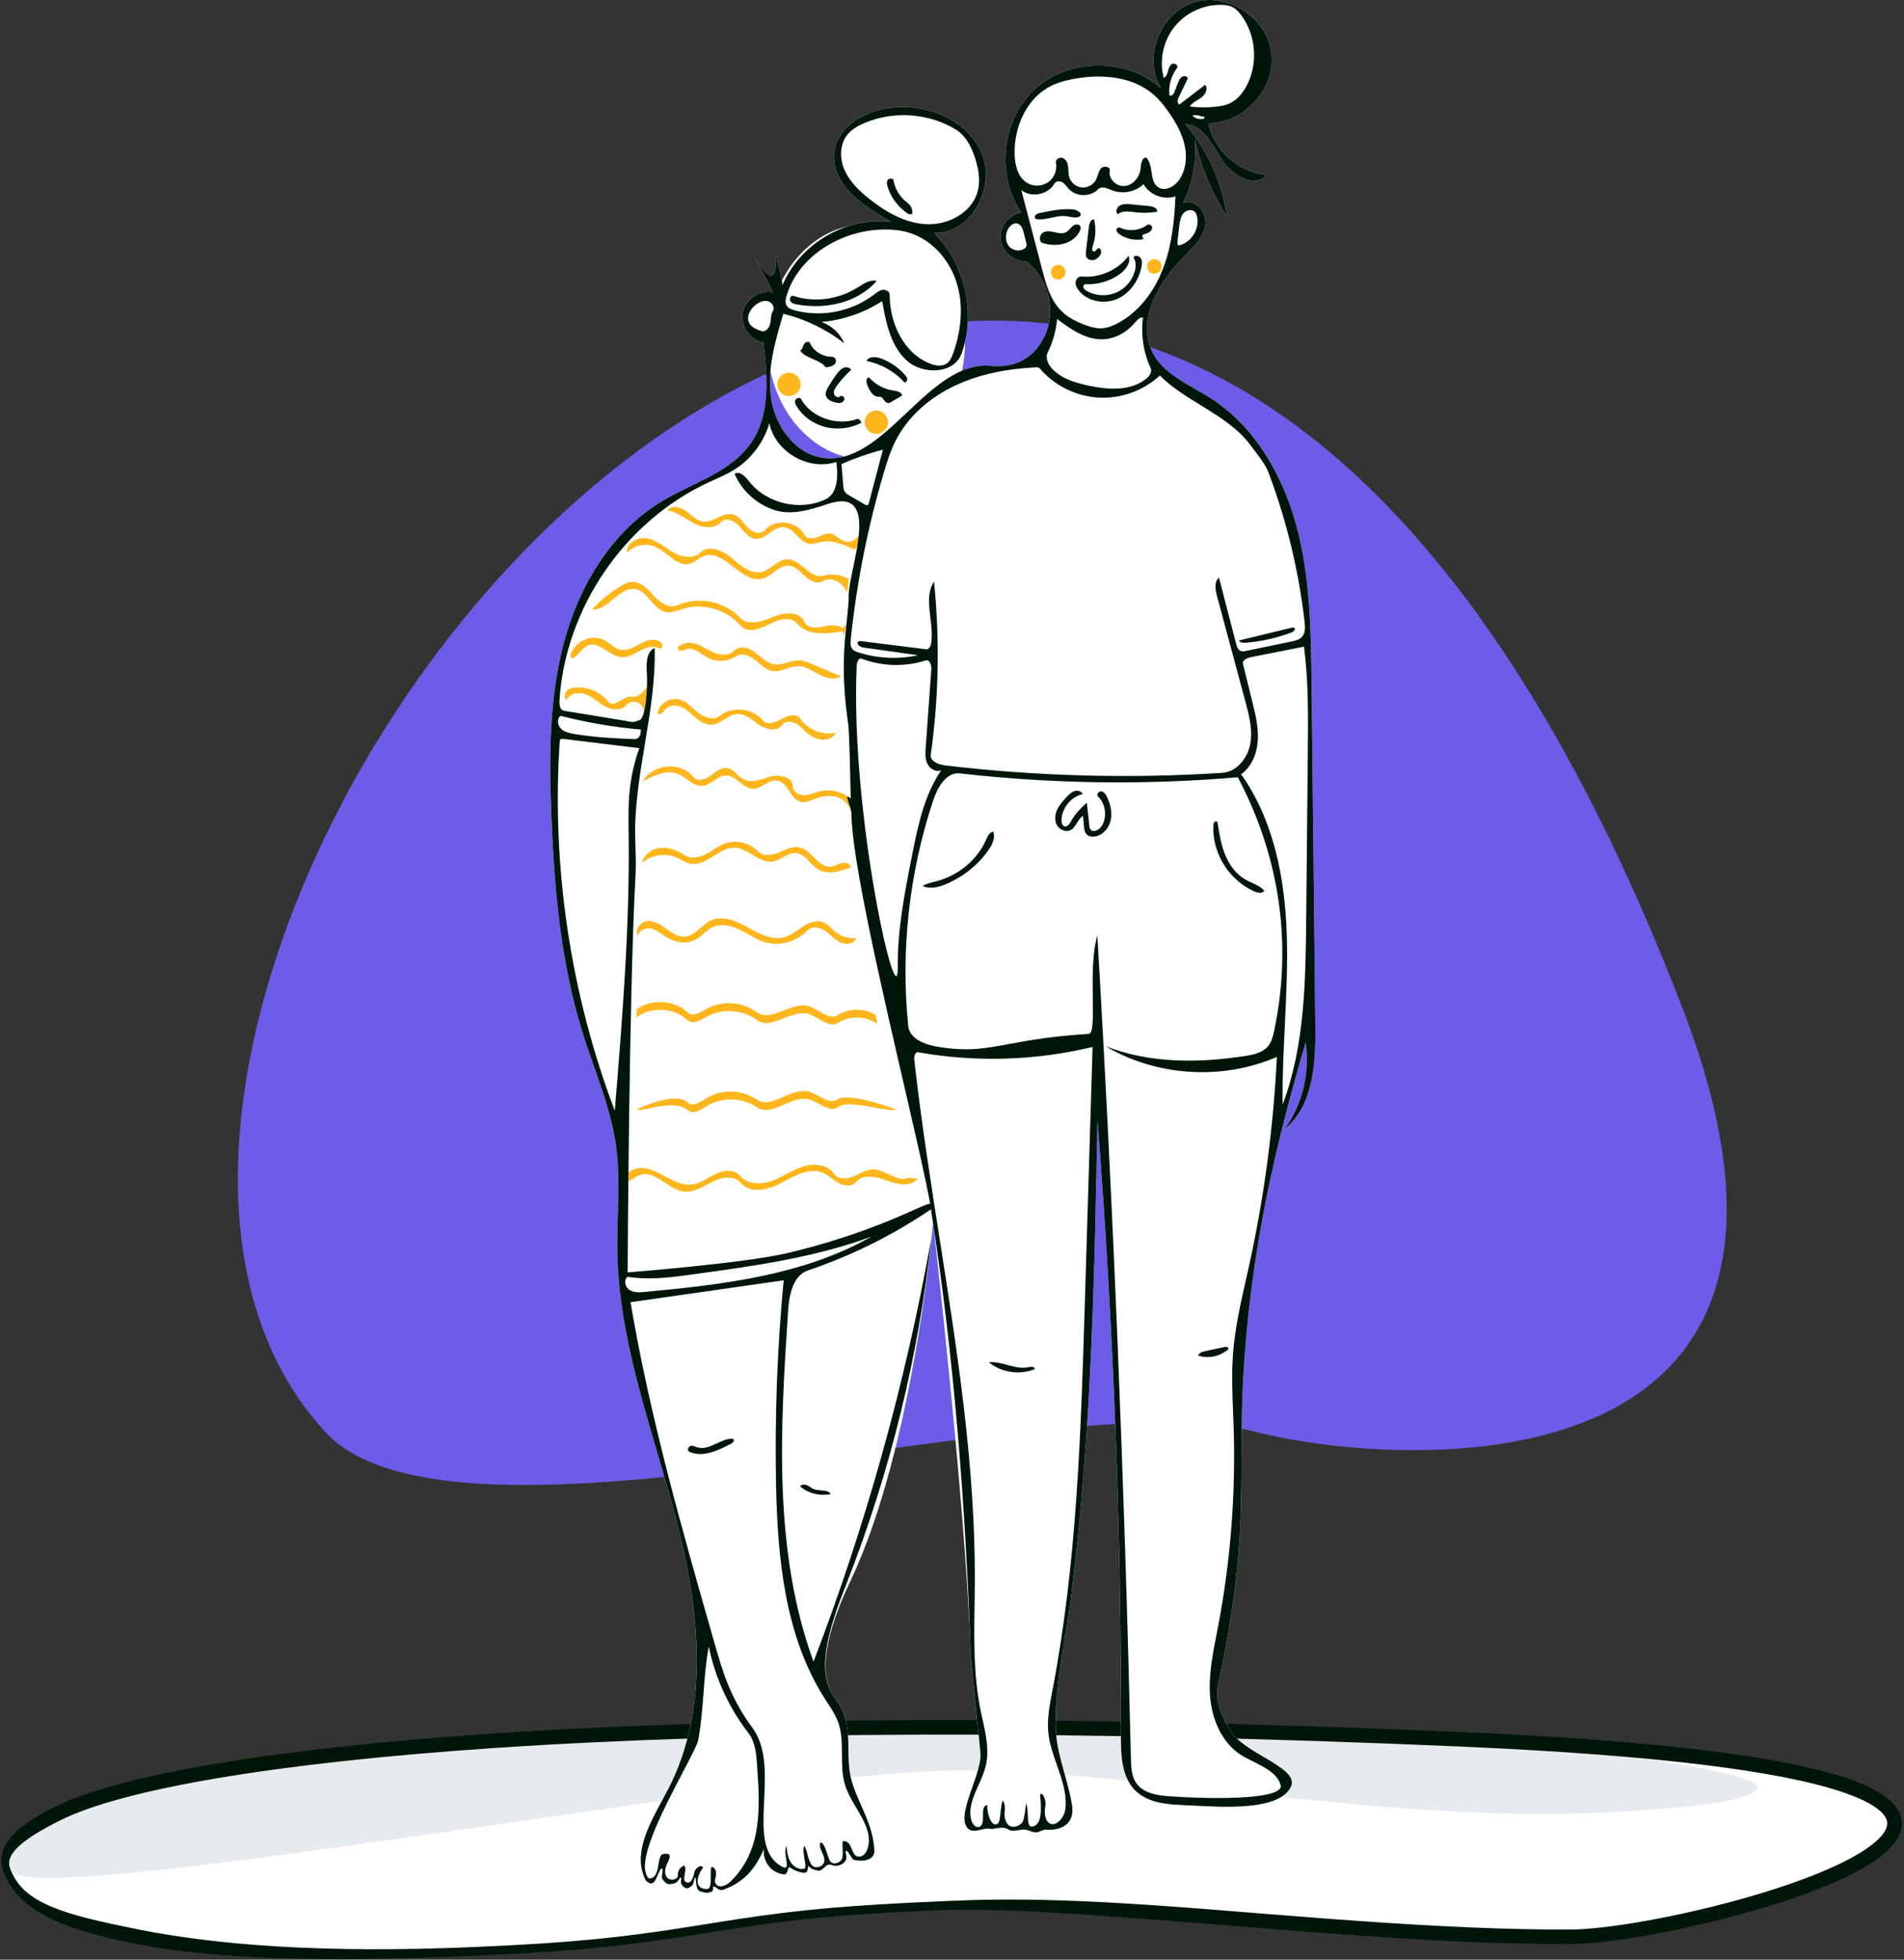 <svg width="654" height="673" viewBox="0 0 654 673" fill="none" xmlns="http://www.w3.org/2000/svg">
<rect x="0" y="0" width="654" height="673" fill="#333333" stroke="none"/>
<path fill-rule="evenodd" clip-rule="evenodd" d="M111.66 491.687C156.669 540.632 362.019 473.783 431.154 491.687C478.254 503.885 643.331 516.182 578 346.432C370.763 -192.034 -30.953 336.604 111.66 491.687Z" fill="#6C5CE7"/>
<ellipse cx="297.539" cy="117.383" rx="33.946" ry="40.38" fill="white"/>
<path fill-rule="evenodd" clip-rule="evenodd" d="M19.504 622.938C9.057 628.177 0.479 634.472 3.675 642.296C9.245 655.931 26.744 660.959 46.644 664.978C74.484 670.602 113.129 671.308 163.13 669.133C246.713 665.498 237.233 657.5 316.552 653.738C370.535 651.178 464.176 665.393 539.294 665.136C585.252 664.978 785.698 609.574 501.148 597.272C216.598 584.971 60.093 602.586 19.504 622.938Z" fill="white"/>
<path fill-rule="evenodd" clip-rule="evenodd" d="M19.504 622.938C9.057 628.177 0.479 634.472 3.675 642.296C9.245 655.931 240.681 612.003 320 608.242C373.983 605.681 456.274 623.196 531.391 622.938C577.35 622.781 682.296 613.445 501.148 597.272C320 581.1 60.093 602.586 19.504 622.938Z" fill="#E7EAEE"/>
<path fill-rule="evenodd" clip-rule="evenodd" d="M168.672 595.366C92.889 600.506 40.467 609.63 18.383 620.704C12.203 623.802 7.685 626.747 4.662 629.925C0.76 634.025 -0.559 638.542 1.361 643.242C4.253 650.322 10.08 655.545 18.744 659.516C25.498 662.61 33.519 664.851 45.371 667.271L46.149 667.429C72.757 672.803 109.677 673.96 163.238 671.631L167.67 671.432C198.731 669.993 215.061 668.229 239.213 664.373L245.805 663.309C270.052 659.418 285.23 657.749 315.554 656.289L318.093 656.17C339.395 655.241 359.042 656.246 413.273 660.549L444.038 663.01C451.047 663.559 456.995 664.008 462.993 664.438L469.377 664.886C496.389 666.74 518.337 667.672 538.256 667.638L539.302 667.636C551.137 667.595 572.545 664.027 593.366 658.615L594.992 658.189C617.662 652.186 636.197 644.947 645.674 637.749C658.68 627.87 655.127 617.671 634.416 610.675C611.998 603.102 568.332 597.674 501.256 594.775C367.841 589.007 255.241 589.495 168.672 595.366ZM501.04 599.77L505.01 599.946C569.394 602.867 611.408 608.18 632.816 615.412L633.785 615.746C642.363 618.757 646.986 621.961 648.021 624.932C648.861 627.342 647.206 630.307 642.65 633.767C633.829 640.466 615.78 647.512 593.693 653.36L592.108 653.776C571.923 659.022 551.173 662.506 539.732 662.632L539.285 662.636C518.188 662.708 494.796 661.678 465.42 659.598L455.865 658.902C449.727 658.443 443.179 657.932 435.109 657.285L415.441 655.706C358.371 651.165 338.83 652.179 316.434 653.241L312.02 653.457C283.655 654.891 268.542 656.596 245.021 660.371L237.601 661.567C213.242 665.436 196.807 667.144 164.141 668.587L163.021 668.636C110.367 670.926 73.986 667.825 47.926 662.685L47.139 662.528C22.218 657.494 7.635 653.776 3.393 641.45C1.637 636.348 8.806 631.099 20.625 625.173C41.926 614.492 93.87 605.451 169.01 600.355C255.38 594.497 367.798 594.01 501.04 599.77Z" fill="#00160A"/>
<path fill-rule="evenodd" clip-rule="evenodd" d="M268.806 97.88C274.773 83.604 290.844 74.275 306.212 76.166C296.325 70.939 284.863 62.77 286.67 51.74C288.059 43.259 297.151 38.119 305.682 37.025C318.219 35.417 332.375 41.107 337.266 52.752C342.157 64.397 333.433 80.496 320.803 80.001C331.428 90.505 335.284 107.3 330.302 121.38C327.801 128.45 316.975 128.863 311.437 123.803C305.898 118.743 304.307 110.79 303.016 103.403C296.785 107.441 289.557 109.931 282.16 110.587C285.65 111.761 288.581 114.494 289.994 117.892C283.834 113.086 276.643 109.607 269.05 107.759C266.289 117.031 263.498 126.643 264.769 136.233C266.041 145.823 272.535 155.433 282.067 157.13C303.671 160.976 318.466 123.633 340.319 125.638C349.319 126.464 356.122 122.467 359.388 114.047C362.654 105.627 359.696 95.212 352.489 89.762C348.206 89.962 344.088 86.403 343.67 82.138C343.252 77.874 346.6 73.584 350.841 72.95C341.837 60.123 344.104 40.691 355.819 30.277C367.534 19.863 387.115 19.876 398.817 30.305C392.409 19.969 398.482 4.354 410.113 0.781C421.744 -2.793 435.395 6.383 436.757 18.465C438.118 30.546 427.187 42.421 415.019 42.372C417.045 51.722 425.612 59.262 435.15 60.09C431.073 64.801 423.264 60.361 419.884 55.128C416.505 49.896 413.296 43.093 407.091 42.514C414.714 51.493 419.744 62.645 421.427 74.3C416.173 66.15 412.408 57.044 410.373 47.566C411.118 55.147 409.7 62.929 406.33 69.762C410.3 67.854 414.685 72.912 414.046 77.267C413.408 81.622 409.905 84.898 406.781 88.001C397.887 96.834 390.164 110.249 396.031 121.322C399.984 128.784 408.623 132.146 415.748 136.686C431.102 146.472 440.748 163.433 445.412 181.024C450.076 198.614 450.305 217.032 450.505 235.228C450.933 274.175 451.361 313.121 451.788 352.067C451.93 364.908 451.249 379.605 441.284 387.716C447.377 379.267 450.01 368.402 448.462 358.104C438.232 392.692 430.194 427.274 427.395 467.362C424.596 507.45 430.132 524.248 418.36 578.904C417.3 583.825 419.617 589.626 422.545 594.332C427.661 602.553 446.979 607.159 443.29 613.871C438.583 622.435 417.957 620.421 404.95 619.825C399.603 619.581 393.858 618.705 390.029 614.966C385.271 610.319 385.002 602.889 385.018 596.241C385.184 525.666 382.498 455.085 376.97 384.726C375.914 439.227 374.849 493.852 367.956 547.926C366.015 563.159 362.085 579.099 362.698 594.332C363.031 602.623 366.882 611.508 368.221 619.825C369.284 626.43 364.488 628.7 359.388 628.328C358.037 628.229 356.965 629.361 355.577 629.273C354.426 629.2 353.26 628.419 351.957 628.328C350.563 628.229 349.021 628.818 347.526 628.7C346.407 628.611 346.152 627.684 344.144 627.684C342.135 627.684 341.536 628.307 339.529 627.991C337.521 627.675 333.876 630.16 332.05 627.413C328.746 622.443 337.266 609.128 336.763 602.193C336.259 595.258 333.617 573.156 333.409 567.286C331.61 516.563 320.5 419.791 320.5 419.791C320.5 419.791 314.014 496.698 292.113 542.946C286.68 554.419 279.28 573.297 286.67 583.023C294.06 592.748 289.818 601.373 292.463 611.279C294.576 619.191 299.847 625.961 300.333 635.375C300.573 640.024 293.716 639.031 293.043 638.554C292.369 638.078 291.228 635.357 290.657 635.59C289.802 635.939 292.063 638.368 289.366 640.046C286.67 641.724 285.596 639.879 284.315 640.431C283.066 640.968 282.404 642.643 280.985 642.402C278.11 641.915 277.95 640.776 277.649 640.876C277.335 640.981 277.798 642.76 276.62 643.099C275.443 643.438 272.031 641.957 271.338 641.283C270.323 640.296 270.691 643.885 269.331 643.712C263.791 643.005 261.894 637.918 262.405 634.895C259.494 641.874 255.466 646.451 248.387 648.982C246.783 649.556 245.926 647.753 245.112 647.846C244.665 647.896 245.484 649.315 244.147 649.75C242.81 650.184 242.166 650.019 240.473 649.518C238.78 649.016 239.215 644.754 238.801 644.754C238.387 644.754 238.408 646.952 237.668 647.572C236.247 648.763 235.432 648.868 234.201 647.256C233.512 646.352 234.318 644.856 233.828 644.754C233.495 644.684 232.868 646.489 231.729 646.76C229.734 647.233 229.083 647.415 227.56 645.355C226.894 644.455 228.155 641.95 227.353 641.724C226.55 641.499 225.555 645.675 224.517 646.451C223.48 647.228 222.788 646.558 221.85 645.849C216.663 635.973 224.173 624.615 229.352 614.735C243.996 586.805 240.317 552.899 232.406 522.376C224.495 491.853 212.666 461.807 212.046 430.283C211.804 418.004 213.279 405.644 211.59 393.479C209.75 380.23 204.246 367.815 200.235 355.054C192.615 330.81 190.374 305.22 189.378 279.828C188.593 259.834 188.587 239.516 193.835 220.206C199.083 200.895 210.187 182.462 227.353 172.156C238.058 165.729 251.331 162.117 258.245 151.724C264.713 142.002 263.584 129.291 262.207 117.698C257.63 116.867 254.234 111.928 255.1 107.361C255.965 102.794 260.933 99.437 265.497 100.336C263.519 96.471 261.541 92.606 259.563 88.742C260.829 90.581 266.94 101.601 266.556 87.515C267.039 91.014 267.898 92.075 268.806 97.88Z" fill="white"/>
<path fill-rule="evenodd" clip-rule="evenodd" d="M242.431 346.629C240.45 347.775 237.884 349.261 236.236 347.707C231.735 343.463 224.232 342.905 219.106 346.333L218.8 346.545L218.557 349.42C223.682 345.567 231.571 346.006 236.236 350.405C237.715 351.799 239.935 350.745 241.806 349.685L242.855 349.086C248.13 346.212 255.071 346.678 259.896 350.266C262.596 352.273 265.843 351.006 269.205 349.695C272.014 348.599 274.902 347.473 277.619 348.198C278.889 348.537 280.141 349.268 281.368 349.985C283.616 351.299 285.78 352.563 287.814 351.272C291.842 348.717 297.406 348.846 301.311 351.585L300.958 349.499L300.803 348.552C296.934 346.143 291.67 346.128 287.814 348.575C285.781 349.865 283.616 348.601 281.368 347.288C280.141 346.571 278.889 345.839 277.619 345.5C274.902 344.775 272.014 345.902 269.205 346.998C265.843 348.309 262.596 349.576 259.896 347.568C254.972 343.907 247.846 343.497 242.534 346.569L242.431 346.629ZM242.393 377.302C240.457 378.523 237.95 380.106 236.244 378.617C231.583 374.549 218.643 381.008 218.643 381.008C219.423 381.357 221.21 380.994 223.413 380.546C227.564 379.703 233.192 378.559 236.348 381.313C237.879 382.649 240.057 381.51 241.886 380.38L242.911 379.741C248.072 376.666 255.025 376.865 259.985 380.265C262.759 382.168 265.956 380.777 269.265 379.338C272.029 378.135 274.873 376.898 277.615 377.519C278.897 377.809 280.176 378.492 281.43 379.161C283.727 380.387 285.938 381.567 287.921 380.2L288.197 380.015C290.46 378.553 295.46 379.463 299.993 380.288C303.29 380.889 306.34 381.444 307.908 381.008C307.908 381.008 291.577 374.912 287.817 377.504C285.835 378.872 283.624 377.692 281.326 376.465C280.073 375.796 278.793 375.113 277.511 374.823C274.769 374.203 271.926 375.44 269.161 376.642C265.852 378.082 262.656 379.472 259.881 377.57C254.82 374.1 247.684 373.964 242.494 377.238L242.393 377.302ZM244.009 266.441C242.238 267.716 239.457 268.505 238.113 266.786C233.894 261.392 224.053 262.283 220.873 268.348C224.589 266.291 228.969 264.18 232.9 265.79C233.994 266.238 234.998 266.959 235.991 267.673C237.646 268.862 239.272 270.03 241.235 269.879C242.695 269.766 243.955 268.921 245.208 268.081C246.554 267.178 247.892 266.28 249.464 266.298C251.209 266.318 252.629 267.452 254.051 268.587C255.468 269.719 256.885 270.851 258.624 270.879C260.048 270.902 261.344 270.164 262.628 269.433C264.064 268.616 265.485 267.807 267.053 268.079C268.924 268.402 270.048 270.074 271.174 271.748C272.293 273.412 273.413 275.078 275.271 275.421C276.372 275.624 277.463 275.288 278.526 274.879L279.58 274.463C282.064 273.497 284.836 272.961 287.396 273.704C289.595 274.343 291.553 276.124 292.071 278.301C292.04 277.817 292.003 277.335 291.961 276.855L291.896 274.104C289.077 271.775 285.135 270.871 281.582 271.744C280.973 271.893 280.373 272.092 279.774 272.29C278.621 272.672 277.47 273.053 276.263 273.081C274.429 273.124 272.348 271.925 272.335 270.092L272.328 269.896C272.13 266.857 267.834 265.852 264.809 266.644C264.166 266.813 263.513 267.017 262.857 267.223C260.356 268.007 257.798 268.808 255.529 267.691C254.652 267.26 253.911 266.57 253.178 265.886C252.152 264.93 251.14 263.987 249.788 263.783C248.128 263.533 246.65 264.486 245.25 265.519L244.009 266.441ZM221.02 244.601C222.227 241.717 222.194 238.53 222.05 235.979C222.05 235.979 219.957 239.662 217.173 239.266L216.977 239.244C215.724 239.153 214.411 239.87 213.175 240.544C211.506 241.455 209.976 242.29 208.919 240.959C206.325 237.697 202.085 235.815 197.924 236.077C196.742 236.152 195.491 236.43 194.671 237.284C193.851 238.138 193.712 239.71 194.652 240.429C195.615 238.021 198.979 237.559 201.384 238.533C202.755 239.088 203.959 239.954 205.164 240.821C206.073 241.475 206.984 242.131 207.968 242.654C210.259 243.872 213.477 244.162 215.134 242.167L215.263 242.021C216.557 240.662 219.058 240.688 220.291 242.121C220.876 242.8 221.105 243.713 221.02 244.601ZM232.658 207.867C229.832 209.137 226.711 206.901 224.607 204.628L223.598 203.545C221.741 201.584 219.638 199.69 217.027 199.831C215.617 199.907 214.32 200.596 213.112 201.325C209.506 203.502 206.211 206.192 203.358 209.288C206.126 209.523 208.431 207.619 210.715 205.732C213.114 203.751 215.489 201.789 218.353 202.342C220.538 202.764 222.059 204.539 223.575 206.308C225.133 208.126 226.685 209.938 228.949 210.269C230.45 210.488 231.921 209.979 233.375 209.475C233.728 209.352 234.081 209.23 234.433 209.119C241.422 206.908 249.634 209.282 254.362 214.879C256.521 217.435 260.552 216.223 263.606 214.679L264.446 214.245C267.501 212.703 271.545 211.51 273.683 214.083L273.886 214.319C277.323 218.161 283.357 217.826 288.597 216.94L289.53 216.775C289.585 217.089 289.638 217.43 289.69 217.798L289.794 218.569C290.921 214.614 290.476 213.711 289.53 215.806C287.835 214.287 284.525 214.75 282.303 215.247L282.099 215.291C279.904 215.736 277.112 215.561 276.292 213.512C274.792 209.763 269.314 210.286 265.581 211.832L265.099 212.03C261.441 213.516 256.899 214.96 254.244 212.148C248.874 206.46 239.794 204.66 232.658 207.867ZM291.061 203.786C291.103 202.527 291.235 201.029 291.475 199.326L291.535 198.913C288.962 197.307 285.696 196.854 282.782 197.7C280.384 198.396 278.364 196.743 276.294 195.05C274.451 193.543 272.57 192.003 270.347 192.06C268.556 192.105 267.087 193.179 265.601 194.264C264.401 195.141 263.189 196.027 261.787 196.386C258.371 197.26 255.227 194.869 252.432 192.526L251.318 191.588C248.255 189.012 243.418 186.931 240.573 189.746L240.391 189.917C237.992 192.061 234.072 191.299 231.237 189.684C230.338 189.172 229.47 188.588 228.603 188.004C226.664 186.699 224.729 185.397 222.466 184.913C219.192 184.214 214.971 186.453 215.412 189.769C217.812 187.229 221.85 186.399 225.059 187.786C226.57 188.439 227.979 189.532 229.365 190.606C231.889 192.563 234.338 194.461 237.194 193.546C238.062 193.267 238.812 192.742 239.565 192.216C240.201 191.771 240.839 191.325 241.551 191.027C245.161 189.513 248.523 192.085 251.926 194.688C255.214 197.202 258.54 199.746 262.163 198.663C263.508 198.262 264.686 197.377 265.848 196.505C267.439 195.31 269.001 194.137 270.919 194.26C272.879 194.385 274.388 195.842 275.833 197.237C275.927 197.328 276.021 197.418 276.114 197.508L276.513 197.886C278.173 199.438 280.679 200.77 282.613 199.575C285.71 197.66 289.89 200.316 291.061 203.786ZM293.798 188.565C294.433 187.803 295.029 186.837 295.588 185.667C296.343 184.085 296.355 181.363 295.588 182.969C294.657 184.92 292.503 186.469 290.397 185.974C289.471 185.756 288.68 185.187 287.891 184.621C287.015 183.992 286.142 183.365 285.093 183.227C283.906 183.071 282.786 183.574 281.671 184.073C281.313 184.234 280.956 184.394 280.598 184.532C279.123 185.1 277.083 185.103 276.361 183.698C273.87 178.855 266.123 177.975 262.608 182.137C261.16 183.852 258.283 182.752 256.76 181.104C256.38 180.693 256.018 180.247 255.656 179.8C254.567 178.458 253.472 177.109 251.847 176.661C250.017 176.158 248.244 176.979 246.453 177.809C244.837 178.557 243.207 179.313 241.507 179.109C239.757 178.898 238.37 177.735 236.989 176.576C236.524 176.185 236.059 175.795 235.582 175.443C233.686 174.043 230.617 173.365 229.254 175.286C231.595 175.629 233.626 176.889 235.66 178.151C236.519 178.684 237.379 179.217 238.262 179.682C241.239 181.248 245.368 181.855 247.607 179.346L247.741 179.206C249.391 177.603 252.331 178.919 253.924 180.671C254.215 180.99 254.503 181.328 254.793 181.668C256.134 183.242 257.524 184.873 259.518 185.054C261.306 185.216 262.843 184.134 264.381 183.052C265.909 181.977 267.439 180.9 269.217 181.042C271.038 181.187 272.379 182.544 273.724 183.903C275.043 185.238 276.366 186.575 278.147 186.773C279.103 186.88 280.041 186.629 280.98 186.378C281.371 186.273 281.763 186.168 282.156 186.09C285.816 185.355 289.484 186.862 292.885 188.476L293.585 188.811L293.798 188.565ZM226.456 220.202C226.981 220.49 227.483 220.972 227.541 221.606C227.599 222.239 226.962 222.905 226.436 222.618C224.386 221.499 221.906 222.367 219.843 223.458C219.601 223.586 219.358 223.717 219.114 223.849L219.114 223.849C217.279 224.843 215.385 225.867 213.365 225.682C211.616 225.52 209.991 224.472 208.402 223.446C206.291 222.083 204.243 220.761 202.048 221.614C200.935 222.046 200.101 222.966 199.262 223.893C198.639 224.581 198.012 225.272 197.266 225.771C197.053 225.913 196.81 226.044 196.562 226.003C195.881 225.892 195.912 224.802 196.207 224.129C198.128 219.756 203.603 217.71 207.613 219.868C208.312 220.244 208.967 220.726 209.62 221.206C210.746 222.034 211.866 222.858 213.189 223.124C215.33 223.555 217.419 222.423 219.387 221.357C219.521 221.284 219.656 221.211 219.789 221.139C221.873 220.018 224.38 219.063 226.456 220.202ZM243.066 225.862C246.055 227.491 249.981 227.295 252.786 225.376C254.781 224.01 257.554 225.163 259.435 226.677C259.807 226.976 260.175 227.292 260.544 227.61C262.041 228.898 263.561 230.206 265.492 230.48C267.065 230.704 268.584 230.188 270.113 229.67C271.376 229.241 272.646 228.81 273.96 228.792C276.153 228.761 278.125 229.862 280.063 230.944C280.478 231.177 280.892 231.408 281.307 231.627C283.653 232.867 286.676 233.717 288.865 232.226L278.869 228.019C277.491 227.439 276.073 226.85 274.575 226.789C273.212 226.734 271.877 227.119 270.547 227.502C269.011 227.945 267.482 228.386 265.925 228.143C263.968 227.839 262.424 226.54 260.888 225.247C260.382 224.821 259.877 224.395 259.358 224.007C257.263 222.437 253.972 221.527 252.205 223.446C250.624 225.162 247.813 225.105 245.618 224.264C244.579 223.866 243.603 223.329 242.628 222.792L242.628 222.792C241.543 222.195 240.458 221.598 239.288 221.193C237.066 220.424 234.216 220.566 232.817 222.428C232.681 223.035 233.414 223.526 234.046 223.49C234.45 223.467 234.827 223.316 235.205 223.164L235.205 223.164C235.417 223.078 235.629 222.993 235.847 222.93C237.765 222.375 239.516 223.552 241.254 224.72C241.858 225.126 242.459 225.531 243.066 225.862ZM294.121 322.182C293.317 324.255 290.47 324.565 288.526 323.601C287.388 323.037 286.424 322.188 285.458 321.337L285.458 321.337C284.774 320.734 284.088 320.131 283.339 319.626C281.532 318.41 278.884 317.915 277.382 319.517C273.651 323.496 267.731 325.096 262.601 323.513C260.638 322.907 258.834 321.891 257.027 320.873L257.027 320.873C256.016 320.303 255.003 319.733 253.962 319.234C251.06 317.844 247.605 317.03 244.71 318.436C243.605 318.972 242.668 319.791 241.73 320.611C240.926 321.314 240.121 322.018 239.208 322.546C236.113 324.335 232.122 323.813 229.069 321.948C228.545 321.628 228.038 321.271 227.531 320.913C226.374 320.097 225.218 319.282 223.874 318.924C221.942 318.409 219.413 319.395 219.202 321.452C217.844 319.405 220.029 316.469 222.418 316.277C224.807 316.085 226.978 317.592 228.941 319.017C230.905 320.441 233.113 321.914 235.495 321.64C237.489 321.41 239.035 320.048 240.603 318.668C241.666 317.732 242.738 316.787 243.966 316.182C248.039 314.172 252.823 316.23 256.8 318.437C260.776 320.645 265.224 323.105 269.562 321.824C271.27 321.319 272.751 320.278 274.232 319.238L274.233 319.237L274.233 319.237L274.233 319.237L274.233 319.237L274.233 319.237C274.806 318.834 275.379 318.432 275.965 318.06C278.067 316.728 280.701 315.769 282.962 316.785C283.955 317.23 284.75 318.002 285.546 318.776L285.546 318.776L285.546 318.776C285.907 319.126 286.267 319.476 286.646 319.796C288.719 321.546 291.459 322.421 294.121 322.182ZM315.201 404.795C312.881 407.793 308.189 406.768 304.639 405.434C301.089 404.1 296.436 403.006 294.042 405.945C292.681 407.615 289.991 407.35 288.107 406.303C287.299 405.854 286.556 405.295 285.814 404.737C284.827 403.994 283.841 403.253 282.707 402.774C278.295 400.909 273.489 403.5 269.202 405.812L268.781 406.038L268.505 406.187L268.441 406.221C263.967 408.617 257.66 410.144 254.426 406.234C252.216 403.563 247.922 404.238 244.814 405.778C244.184 406.091 243.554 406.432 242.922 406.773L242.921 406.774C240.439 408.117 237.919 409.48 235.165 409.237C232.722 409.021 230.519 407.566 228.362 406.142C225.626 404.334 222.964 402.576 219.981 403.463C219.044 403.741 218.199 404.272 217.359 404.8C216.292 405.47 215.233 406.136 214 406.276C214.004 403.22 217.346 401.048 220.404 401.101C223.332 401.152 226.008 402.625 228.583 404.042L228.926 404.23C231.607 405.702 234.543 407.127 237.582 406.778C239.68 406.537 241.535 405.486 243.394 404.434C244.194 403.981 244.996 403.527 245.817 403.138C248.546 401.843 252.266 401.45 254.195 403.773C256.707 406.795 261.417 406.854 265.119 405.53C266.867 404.904 268.517 404.039 270.165 403.173L270.166 403.173C272.007 402.207 273.847 401.241 275.823 400.611C279.569 399.417 284.336 399.835 286.517 403.103C287.854 405.106 290.886 404.962 293.107 404.029C293.725 403.769 294.334 403.465 294.943 403.16C296.522 402.371 298.1 401.582 299.839 401.571C301.688 401.56 303.484 402.428 305.241 403.277C307.574 404.405 309.836 405.499 312.057 404.451L315.201 404.795ZM265.562 295.835C263.047 296.276 260.793 294.928 258.509 293.563C256.548 292.39 254.565 291.205 252.375 291.126C249.769 291.032 247.431 292.507 245.116 293.967C242.567 295.576 240.045 297.166 237.224 296.627C236.102 296.412 235.087 295.87 234.069 295.327C233.564 295.056 233.057 294.786 232.537 294.555C228.639 292.827 223.812 293.52 220.536 296.279C221.164 293.377 224.069 291.393 226.98 291.155C229.89 290.917 232.747 292.112 235.213 293.704C237.313 295.06 240.111 294.5 242.335 293.367C243.225 292.913 244.075 292.377 244.923 291.842L244.923 291.842C246.195 291.039 247.465 290.237 248.867 289.717C252.771 288.27 257.462 289.36 260.363 292.388C262.128 294.23 265.144 293.737 267.485 292.768C267.821 292.629 268.16 292.482 268.5 292.334C270.53 291.454 272.629 290.544 274.737 291.046C276.606 291.49 278.087 292.959 279.537 294.398C281.303 296.151 283.024 297.86 285.35 297.62C286.108 297.542 286.816 297.248 287.526 296.952L287.526 296.952C288.047 296.735 288.57 296.518 289.114 296.385C290.4 296.072 292.092 296.517 292.369 297.833C288.687 299.236 284.392 300.598 281.008 298.559C279.946 297.92 279.044 296.978 278.152 296.046C276.739 294.571 275.353 293.124 273.407 292.956C271.819 292.819 270.402 293.605 268.968 294.401C267.871 295.01 266.764 295.625 265.562 295.835ZM248.836 247.052C250.18 246.204 251.524 245.354 253.093 245.228C255.481 245.035 257.489 246.528 259.435 247.976C259.869 248.299 260.299 248.619 260.731 248.918C263.096 250.558 266.98 251.396 268.541 249.046C269.455 247.669 271.641 247.588 273.165 248.337C274.274 248.882 275.153 249.735 276.031 250.589C276.36 250.909 276.689 251.228 277.031 251.532C278.46 252.803 280.222 253.841 282.174 254.02C284.125 254.198 286.26 253.348 287.113 251.676C282.491 252.619 277.355 250.554 274.859 246.749C273.601 244.829 270.487 245.753 268.449 246.927C266.41 248.101 263.412 249.18 261.976 247.375C258.63 243.169 251.399 242.423 247.176 245.85C245.115 247.522 241.873 246.409 239.802 244.748C239.259 244.313 238.736 243.839 238.212 243.365C236.74 242.032 235.265 240.697 233.334 240.198C229.941 239.323 226.053 241.926 225.792 245.247C226.746 245.36 227.747 244.863 228.191 244.055C229.178 242.257 231.88 241.921 233.851 242.709C235.419 243.336 236.669 244.461 237.912 245.581L237.912 245.581C238.232 245.87 238.552 246.158 238.877 246.437C240.462 247.798 242.424 249.038 244.557 248.878C246.135 248.759 247.486 247.906 248.836 247.052Z" fill="#FFB61D"/>
<path fill-rule="evenodd" clip-rule="evenodd" d="M268.806 97.88C274.773 83.604 290.844 74.275 306.212 76.166C296.325 70.939 284.863 62.77 286.67 51.74C288.059 43.259 297.151 38.119 305.682 37.025C318.219 35.417 332.375 41.107 337.266 52.752C342.157 64.397 333.433 80.496 320.803 80.001C331.428 90.505 335.284 107.3 330.302 121.38C327.801 128.45 316.975 128.863 311.437 123.803C305.898 118.743 304.307 110.79 303.016 103.403C296.785 107.441 289.557 109.931 282.16 110.587C285.65 111.761 288.581 114.494 289.994 117.892C283.834 113.086 276.643 109.607 269.05 107.759C266.289 117.031 263.498 126.643 264.769 136.233C266.041 145.823 272.535 155.433 282.067 157.13C293.054 159.086 302.28 150.388 311.57 141.631C320.546 133.17 329.58 124.653 340.319 125.638C349.319 126.464 356.122 122.467 359.388 114.047C362.654 105.627 359.696 95.212 352.489 89.762C348.206 89.962 344.088 86.403 343.67 82.138C343.252 77.874 346.6 73.584 350.841 72.95C341.837 60.123 344.104 40.691 355.819 30.277C367.534 19.863 387.115 19.876 398.817 30.305C392.409 19.969 398.482 4.354 410.113 0.781C421.744 -2.793 435.395 6.383 436.757 18.465C438.118 30.546 427.187 42.421 415.019 42.372C417.045 51.722 425.612 59.262 435.15 60.09C431.073 64.801 423.264 60.361 419.884 55.128C419.402 54.381 418.923 53.602 418.438 52.814C415.527 48.08 412.41 43.01 407.091 42.514C414.714 51.493 419.744 62.645 421.427 74.3C416.173 66.15 412.408 57.044 410.373 47.566C411.118 55.147 409.7 62.929 406.33 69.762C410.3 67.854 414.685 72.912 414.046 77.267C413.439 81.409 410.242 84.574 407.243 87.543C407.088 87.696 406.934 87.849 406.781 88.001C397.887 96.834 390.164 110.249 396.031 121.322C399.068 127.055 404.871 130.367 410.628 133.654C412.364 134.645 414.097 135.634 415.748 136.686C431.102 146.472 440.748 163.433 445.412 181.024C450.076 198.614 450.305 217.032 450.505 235.228L451.788 352.067C451.93 364.908 451.249 379.605 441.284 387.716C447.377 379.267 450.01 368.402 448.462 358.104C438.232 392.692 430.194 427.274 427.395 467.362C426.486 480.377 426.456 490.937 426.427 501.134C426.366 522.347 426.31 541.992 418.36 578.904C417.3 583.825 419.617 589.626 422.545 594.332C424.762 597.895 429.647 600.778 434.17 603.449C440.084 606.941 445.38 610.068 443.29 613.871C439.027 621.627 421.708 620.706 408.816 620.022C407.473 619.95 406.178 619.881 404.95 619.825C399.603 619.581 393.858 618.705 390.029 614.966C385.271 610.319 385.002 602.889 385.018 596.241C385.184 525.666 382.498 455.085 376.97 384.726C375.914 439.227 374.849 493.852 367.956 547.926C367.379 552.453 366.626 557.043 365.87 561.659C364.08 572.572 362.267 583.627 362.698 594.332C362.893 599.202 364.303 604.278 365.704 609.323C366.689 612.866 367.669 616.394 368.221 619.825C369.284 626.43 364.488 628.7 359.388 628.328C358.714 628.278 358.109 628.536 357.499 628.795C356.888 629.055 356.272 629.317 355.577 629.273C355.016 629.237 354.451 629.033 353.869 628.823L353.868 628.823C353.256 628.602 352.625 628.375 351.957 628.328C351.278 628.28 350.565 628.395 349.839 628.511C349.073 628.635 348.294 628.76 347.526 628.7C347.068 628.663 346.755 628.487 346.408 628.291C345.905 628.008 345.331 627.684 344.144 627.684C343.291 627.684 342.693 627.796 342.133 627.901C341.373 628.043 340.684 628.173 339.529 627.991C338.858 627.885 338.005 628.092 337.097 628.313C335.288 628.751 333.266 629.242 332.05 627.413C330.176 624.594 332.107 619.088 334.037 613.585C335.509 609.389 336.981 605.194 336.763 602.193C336.548 599.23 335.942 593.497 335.303 587.445C334.446 579.333 333.528 570.648 333.409 567.286C331.61 516.563 327.687 465.447 319.754 415.316C306.715 424.164 292.471 431.24 277.54 436.286C272.291 438.06 271.055 444.787 270.691 450.311C268.024 490.752 265.541 532.573 279.437 570.65C297.47 523.597 311.038 474.838 319.901 425.239C315.558 465.514 305.85 505.209 291.113 542.946C286.15 555.655 279.28 573.297 286.67 583.023C291.314 589.133 291.365 594.81 291.417 600.642C291.448 604.092 291.48 607.597 292.463 611.279C293.268 614.292 294.531 617.14 295.813 620.032C297.897 624.732 300.032 629.546 300.333 635.375C300.573 640.024 293.716 639.031 293.043 638.554C292.758 638.353 292.39 637.751 292.017 637.14C291.507 636.306 290.987 635.456 290.657 635.59C290.353 635.714 290.443 636.1 290.563 636.622C290.783 637.57 291.105 638.964 289.366 640.046C287.695 641.086 286.647 640.773 285.787 640.516C285.259 640.358 284.802 640.221 284.315 640.431C283.826 640.641 283.427 641.026 283.037 641.402C282.432 641.986 281.849 642.549 280.985 642.402C278.946 642.057 278.273 641.384 277.946 641.057C277.812 640.923 277.736 640.847 277.649 640.876C277.542 640.912 277.525 641.141 277.503 641.441C277.46 642.024 277.398 642.876 276.62 643.099C275.443 643.438 272.221 642.074 271.528 641.4C271.026 640.912 270.816 641.514 270.567 642.227C270.313 642.955 270.018 643.799 269.331 643.712C263.791 643.005 261.894 637.918 262.405 634.895C259.494 641.874 255.466 646.451 248.387 648.982C247.403 649.334 246.701 648.792 246.117 648.342C245.748 648.058 245.427 647.81 245.112 647.846C244.948 647.864 244.954 648.066 244.962 648.335C244.976 648.802 244.995 649.474 244.147 649.75C242.81 650.184 242.166 650.019 240.473 649.518C239.345 649.183 239.162 647.181 239.043 645.881C238.983 645.229 238.939 644.754 238.801 644.754C238.614 644.754 238.515 645.204 238.395 645.755C238.25 646.421 238.073 647.233 237.668 647.572C236.247 648.763 235.432 648.868 234.201 647.256C233.817 646.752 233.897 646.065 233.959 645.537C234.008 645.118 234.045 644.799 233.828 644.754C233.699 644.727 233.526 644.981 233.296 645.318C232.933 645.852 232.427 646.594 231.729 646.76L231.661 646.776C229.719 647.236 229.065 647.392 227.56 645.355C227.229 644.908 227.374 644.065 227.505 643.302C227.638 642.529 227.756 641.838 227.353 641.724C226.927 641.605 226.447 642.724 225.935 643.917C225.482 644.973 225.005 646.086 224.517 646.451C223.563 647.165 222.902 646.656 222.072 646.018C222 645.962 221.926 645.906 221.85 645.849C217.254 637.097 222.627 627.182 227.515 618.163L227.517 618.159L227.521 618.151C228.147 616.996 228.765 615.856 229.352 614.735C243.996 586.805 240.317 552.899 232.406 522.376C230.362 514.486 228.055 506.629 225.748 498.769C219.129 476.222 212.506 453.659 212.046 430.283C211.961 425.964 212.088 421.635 212.216 417.307C212.45 409.333 212.685 401.365 211.59 393.479C210.283 384.069 207.128 375.081 203.973 366.09L203.973 366.09C202.685 362.421 201.397 358.752 200.235 355.054C192.615 330.81 190.374 305.22 189.378 279.828C188.593 259.834 188.587 239.516 193.835 220.206C199.083 200.895 210.187 182.462 227.353 172.156C230.474 170.282 233.814 168.647 237.151 167.014C245.258 163.046 253.347 159.087 258.245 151.724C264.713 142.002 263.584 129.291 262.207 117.698C257.63 116.867 254.234 111.928 255.1 107.361C255.965 102.794 260.933 99.437 265.497 100.336L259.563 88.742C259.683 88.917 259.848 89.176 260.047 89.488L260.047 89.488C261.935 92.454 266.903 100.259 266.556 87.515C266.776 89.107 267.073 90.195 267.418 91.454C267.831 92.962 268.311 94.717 268.806 97.88ZM435.54 359.305C436.781 357.817 437.26 355.854 437.661 353.959C443.989 324.041 439.488 293.956 425.173 266.929C393.416 269.646 361.389 269.2 329.721 265.598C325.034 265.065 322.04 270.368 320.551 274.84C312.277 299.69 309.331 326.297 311.969 352.354C312.424 356.847 317.821 358.8 322.284 359.514C332.514 361.15 338.165 360.101 346.545 358.546L346.545 358.546L346.546 358.546L346.546 358.546L346.547 358.546L346.548 358.546C352.982 357.351 361.026 355.859 373.986 355.054C375.516 354.958 375.447 349.722 375.359 343.048C375.265 335.927 375.15 327.169 376.931 321.269C382.427 415.415 386.268 509.657 388.453 603.937C388.521 606.872 388.649 610.001 390.341 612.401C392.739 615.804 397.393 616.588 401.548 616.876C414.422 617.769 438.961 618.293 439.966 613.579C439.336 609.37 434.544 606.974 430.055 604.73C429.157 604.281 428.27 603.838 427.432 603.387C420.233 599.521 416.411 591.156 415.689 583.022C415.044 575.755 416.459 568.508 417.862 561.325C418.029 560.469 418.197 559.613 418.36 558.758C422.614 536.51 424.43 513.797 423.764 491.155C423.706 489.194 423.63 487.232 423.554 485.27C423.287 478.388 423.019 471.504 423.551 464.643C424.212 456.102 426.101 447.723 427.987 439.356L427.987 439.355L427.988 439.353C428.376 437.629 428.765 435.905 429.143 434.18C434.272 410.76 437.433 386.91 438.583 362.963C419.846 371.109 397.226 369.682 379.662 359.247C394.902 365.252 411.752 365.121 427.939 362.602C430.732 362.167 433.732 361.476 435.54 359.305ZM448.111 213.587C446.129 196.214 442.012 179.085 435.88 162.708C434.768 159.739 433.044 157.5 431.198 155.102C430.68 154.43 430.152 153.745 429.626 153.027C425.236 147.045 418.887 143.139 412.506 139.212C407.518 136.143 402.509 133.061 398.4 128.965C392.76 134.188 384.946 136.99 377.27 136.542C369.593 136.094 362.159 132.402 357.167 126.559C356.798 126.127 356.144 126.118 355.577 126.149C346.135 126.659 336.647 128.378 328.09 132.398C319.533 136.418 311.938 142.883 307.657 151.307C305.908 154.749 304.734 158.45 303.635 162.152C298.078 180.875 294.253 200.111 292.224 219.534C292.103 220.697 292.028 222 292.777 222.898C293.283 223.504 294.065 223.793 294.817 224.034C301.412 226.148 308.567 226.49 315.334 225.016L296.484 222.364C295.363 222.207 293.91 221.013 294.815 220.334C295.11 220.112 295.518 220.148 295.885 220.194L318.093 222.974C319.081 223.097 319.664 221.899 319.827 220.918C320.298 218.077 319.933 215.087 319.572 212.133C319.032 207.704 318.501 203.354 320.814 199.707C322.848 219.473 322.476 239.486 319.709 259.163C319.386 261.46 322.391 262.592 324.696 262.865C356.252 266.606 388.15 267.457 419.861 265.403C424.816 265.082 428.564 260.339 429.449 255.458C430.335 250.576 429.035 245.592 427.744 240.801L418.028 204.727C417.44 202.543 416.997 199.833 418.704 198.347L424.596 221.093C424.839 222.031 425.174 223.084 426.052 223.495C426.694 223.796 427.447 223.658 428.143 223.513L443.611 220.299C444.913 220.029 446.305 219.709 447.204 218.73C448.421 217.405 448.314 215.374 448.111 213.587ZM293.033 195.031L293.033 195.031C295.465 183.453 298.628 168.394 284.55 173.011L284.304 173.092C278.712 174.926 272.104 177.094 266.112 175.191C260.032 173.259 254.873 168.613 252.32 162.771C253.941 161.573 255.946 163.564 257.175 165.161C263.135 172.902 274.72 175.677 283.546 171.479C287.868 169.422 287.896 163.383 287.268 158.641C277.77 161.846 266.214 155.166 264.26 145.341C262.383 151.874 258.024 157.663 252.261 161.274C250.094 162.632 247.757 163.683 245.421 164.733L245.42 164.733L245.42 164.734L245.419 164.734L245.419 164.734L245.419 164.734L245.419 164.734L245.419 164.734L245.418 164.734L245.418 164.734L245.418 164.734L245.418 164.735L245.418 164.735L245.417 164.735L245.417 164.735L245.417 164.735C244.684 165.064 243.951 165.394 243.224 165.733C214.472 179.129 194.126 208.966 192.169 240.603C192.083 242.005 192.367 243.855 193.754 244.083L215.089 247.591C215.344 247.633 215.578 247.68 215.803 247.725C216.957 247.957 217.836 248.133 219.733 247.262C221.999 246.221 222.425 235.189 222.212 231.77C221.999 228.35 221.772 223.987 224.869 222.517C225.152 233.584 223.337 244.525 221.521 255.477C220.046 264.369 218.569 273.269 218.214 282.25C218.099 285.141 218.188 288.041 218.277 290.938C218.375 294.127 218.472 297.314 218.298 300.482C216.007 342.221 215.59 436.967 215.59 436.967C215.59 436.967 255.885 433.821 270.691 430.283C292.519 425.066 306.796 418.698 314.001 415.484C317.301 414.011 319.118 413.201 319.497 413.466C318.167 405.721 314.668 390.583 310.612 373.032L310.612 373.032C302.652 338.597 292.546 294.873 292.463 279.455C292.457 278.386 291.962 276.948 291.554 275.763C290.946 273.997 290.531 272.793 292.22 274.21L291.893 260.433C291.818 257.255 291.594 250.291 291.36 248.716C288.843 231.784 289.999 221.079 290.864 213.062C291.21 209.858 291.51 207.083 291.51 204.512C291.51 202.281 292.231 198.845 293.033 195.031ZM345.042 623.385C345.399 627.684 348.34 628.288 350.841 626.214C351.667 625.53 351.97 623.089 352.276 620.619C352.332 620.169 352.388 619.717 352.447 619.275C352.908 620.351 352.976 621.962 353.039 623.456C353.123 625.469 353.198 627.27 354.214 627.27C358.253 627.27 357.609 620.237 357.305 616.911L357.304 616.907L357.302 616.883C357.293 616.78 357.284 616.681 357.275 616.586C357.266 616.487 357.258 616.393 357.25 616.302C358.079 615.097 359.42 618.326 359.079 620.193C358.738 622.061 358.694 624.459 360.041 625.798C362.185 627.93 365.5 624.486 365.899 621.49C366.594 616.258 364.828 611.24 363.048 606.181C361.792 602.613 360.528 599.024 360.116 595.324C359.579 590.496 360.511 585.647 361.431 580.869C361.477 580.629 361.523 580.389 361.569 580.15C369.91 536.616 371.276 492.09 372.618 447.785L375.291 359.545C355.732 364.252 335.2 364.877 315.391 361.369C314.285 361.174 313.913 362.795 314.037 363.91C316.344 384.543 319.566 405.102 322.786 425.652C328.901 464.673 335.012 503.664 334.844 543.084C334.833 545.784 334.792 548.489 334.752 551.195C334.571 563.226 334.39 575.289 336.763 587.052C336.982 588.139 337.223 589.23 337.464 590.326C338.665 595.771 339.884 601.297 338.544 606.644C338.001 608.806 337.05 610.926 336.105 613.032C334.295 617.064 332.51 621.042 333.676 625.149C334.011 626.325 334.927 627.621 336.133 627.413C337.618 627.157 337.624 625.342 337.63 623.561C337.636 621.769 337.642 620.011 339.156 619.913C338.892 622.581 340.421 627.025 342.163 626.493C343.272 626.493 343.474 624.493 343.689 622.349C343.839 620.858 343.996 619.298 344.47 618.293C345.341 619.698 345.198 621.115 345.088 622.211C345.042 622.665 345.002 623.065 345.042 623.385ZM308.372 331.945C308.266 319.122 310.767 306.438 313.258 293.859C315.283 283.635 317.435 273.099 323.317 264.492C321.562 265.318 319.398 264.048 318.556 262.302C317.715 260.556 317.836 258.52 317.975 256.587L319.898 229.908C320.002 228.465 319.352 226.369 317.973 226.808C310.858 229.071 302.982 228.863 295.997 226.227C294.951 225.832 294.312 227.374 294.263 228.49C291.986 280.097 308.532 351.395 308.372 331.945ZM281.773 632.73C282.801 632.587 283.578 634.924 284.224 636.87C284.539 637.818 284.823 638.673 285.091 639.102C285.95 640.483 288.292 639.956 289.117 638.554C289.554 637.812 289.483 636.088 289.423 634.63C289.37 633.335 289.325 632.25 289.653 632.25C291.488 632.25 292.078 633.718 292.64 635.117C293.197 636.501 293.726 637.817 295.407 637.576C296.781 637.378 297.667 635.999 298.055 634.668C299.457 629.847 296.832 625.414 294.153 620.888C292.704 618.441 291.24 615.968 290.387 613.392C289.245 609.943 289.226 606.265 289.208 602.591C289.188 598.722 289.169 594.858 287.836 591.27C286.983 588.971 285.629 586.907 284.28 584.85C284.004 584.429 283.728 584.008 283.457 583.586C269.559 561.958 267.054 535.085 266.556 509.387C266.105 486.125 266.982 462.838 269.182 439.676L260.473 440.922L216.581 447.2C223.276 486.848 234.362 525.605 245.425 564.264C246.839 569.204 248.258 574.157 250.227 578.904C252.333 583.978 255.064 588.793 258.338 593.205C263.248 599.822 262.878 608.746 262.534 617.036L262.533 617.043L262.533 617.049L262.509 617.644L262.49 618.094C262.485 618.213 262.48 618.333 262.475 618.453L262.464 618.717C262.456 618.904 262.448 619.092 262.44 619.281L262.418 619.755C262.051 627.995 261.628 637.495 268.806 641.139C270.573 642.036 270.33 640.389 270.029 638.35C269.796 636.771 269.528 634.956 270.131 633.903C270.327 635.803 270.545 637.772 271.528 639.41C272.511 641.048 274.491 642.255 276.327 641.724C276.844 641.442 276.629 640.182 276.372 638.668C276.096 637.045 275.77 635.131 276.245 633.821C276.819 634.758 277.07 635.736 277.332 636.755C277.611 637.844 277.902 638.98 278.612 640.164C279.84 642.213 282.937 641.058 283.143 639.16C283.259 638.094 282.811 637.104 282.372 636.132C281.861 635.003 281.361 633.899 281.773 632.73ZM211.172 381.461C213.733 350.166 216.296 318.816 215.942 287.419C215.936 286.847 215.928 286.275 215.921 285.703L215.921 285.701C215.859 280.933 215.798 276.159 216.29 271.419C216.803 266.481 217.918 261.605 219.603 256.934L193.514 253.757C193.153 253.713 192.734 253.689 192.482 253.951C192.292 254.148 192.264 254.446 192.246 254.719C189.423 297.668 195.924 341.206 211.172 381.461ZM426.952 228.041L430.132 240.888C431.212 245.251 432.301 249.695 432.046 254.183C431.79 258.672 429.983 263.293 426.312 265.891C437.541 281.733 441.379 301.707 441.997 321.109C442.325 331.428 441.826 341.743 441.327 352.06V352.061V352.061V352.062V352.062V352.062V352.063V352.063V352.064V352.064V352.065V352.065V352.066V352.066V352.067V352.067C440.888 361.148 440.448 370.229 440.573 379.315C448.147 359.199 448.449 337.191 448.659 315.7L449.226 257.703C449.342 245.811 449.456 233.871 447.897 222.08L429.626 225.689C428.315 225.948 426.631 226.745 426.952 228.041ZM360.918 29.557C352.618 33.742 348.313 43.594 348.506 52.881C348.587 56.756 349.682 61.124 353.091 62.974C355.284 64.164 358.159 63.962 360.164 62.477C362.169 60.993 363.199 58.303 362.698 55.86C362.459 54.7 364.035 53.818 365.12 54.294C366.204 54.77 366.728 56.022 366.882 57.196C366.942 57.648 366.962 58.105 366.983 58.563V58.563V58.563C367.016 59.292 367.049 60.021 367.239 60.723C367.764 62.661 369.569 64.184 371.57 64.376C373.57 64.568 375.632 63.417 376.517 61.614C376.746 61.148 376.904 60.644 377.062 60.141L377.062 60.141C377.331 59.284 377.597 58.434 378.207 57.793C379.174 56.776 381.512 57.264 381.203 58.632C380.571 61.432 383.525 64.192 386.38 63.878C389.235 63.564 391.431 60.84 391.752 57.987L391.765 57.864L391.776 57.771C391.947 56.21 392.168 54.201 393.686 54.066C394.951 55.326 395.241 57.213 395.527 59.073C395.847 61.152 396.161 63.197 397.824 64.299C400.183 65.863 403.437 64.097 405.041 61.766C407.332 58.438 407.786 54.089 406.966 50.134C406.147 46.179 404.165 42.558 401.908 39.206C400.209 36.684 398.321 34.256 395.999 32.291C388.769 26.175 378.328 25.38 369.007 27.069C366.222 27.574 363.446 28.283 360.918 29.557ZM243.451 565.447C242.456 570.771 242.047 576.136 241.639 581.502C241.23 586.868 240.821 592.234 239.826 597.557C239.544 599.067 237.386 603.183 234.643 608.413C229.143 618.899 221.293 633.865 221.511 641.283C221.551 642.621 222.158 645.26 223.292 645.096C225.424 644.787 225.821 642.433 226.19 640.242C226.235 639.975 226.279 639.71 226.326 639.451C226.761 637.075 227.121 636.351 229.514 636.702C230.246 636.932 230.246 637.857 229.42 639.451C228.593 641.046 227.985 643.053 228.954 644.566C229.924 646.078 232.982 645.675 232.832 643.885C232.712 642.456 233.731 641.015 235.119 640.65C235.585 641.465 235.385 642.566 235.198 643.6C234.966 644.879 234.753 646.054 235.845 646.451C237.341 646.995 238.147 644.775 238.425 643.209C238.704 641.642 240.825 639.959 241.5 641.4C239.711 643.573 237.86 648.711 242.81 648.711C244.186 648.711 244.166 646.467 244.146 644.224C244.136 643.102 244.126 641.98 244.29 641.139C245.613 641.056 246.15 642.864 245.914 644.167C245.858 644.477 245.786 644.747 245.722 644.994C245.513 645.784 245.371 646.326 246.002 647.114C247.178 648.58 249.548 647.485 250.899 646.178C256.118 641.125 258.908 634.867 259.976 627.684C261.044 620.501 260.534 613.188 260.022 605.944C259.756 602.179 259.402 598.171 257.093 595.182C250.368 586.476 245.663 576.221 243.451 565.447ZM377.191 65.005C374.6 67.685 369.743 67.657 367.184 64.947C366.947 64.695 366.727 64.425 366.507 64.154C366.057 63.601 365.608 63.049 365.012 62.664C364.126 62.093 362.727 62.09 362.215 63.011C360.075 66.864 354.263 68.022 350.807 65.286L357.975 92.578C359.31 97.658 360.784 102.99 364.488 106.718C366.826 109.07 369.882 110.586 373.006 111.703C374.686 112.303 376.439 112.806 378.222 112.755C380.219 112.699 382.135 111.952 383.901 111.02C391.308 107.11 396.578 99.9 399.549 92.075C402.521 84.25 403.402 75.795 403.756 67.433C399.736 68.802 394.866 66.939 392.79 63.237C390.018 65.914 385.642 66.784 382.055 65.372C381.92 65.319 381.782 65.264 381.642 65.207C380.103 64.588 378.297 63.861 377.191 65.005ZM328.602 97.101C326.145 89.185 320.031 82.209 312.077 79.857C309.206 79.007 306.182 78.762 303.188 78.828C288.888 79.145 274.242 87.901 270.17 101.601C269.845 102.693 269.604 103.936 270.178 104.92C270.73 105.868 271.868 106.282 272.928 106.569C282.196 109.076 292.586 107.019 300.198 101.171L300.29 101.1L300.394 101.02L300.396 101.018C301.233 100.371 302.1 99.701 303.139 99.542C304.26 99.37 305.607 100.107 305.601 101.24C305.55 110.961 310.425 121.367 319.497 124.878C321.388 125.61 323.692 125.968 325.314 124.753C326.352 123.976 326.888 122.713 327.331 121.495C330.166 113.707 331.058 105.017 328.602 97.101ZM290.104 58.439C291.837 62.354 295.027 65.431 298.362 68.118C304.166 72.794 311.01 76.73 318.461 76.997C325.912 77.264 333.9 72.912 335.819 65.713C336.818 61.966 336.114 57.967 334.92 54.277C333.673 50.425 331.713 46.537 328.247 44.441C318.893 38.786 306.776 37.974 296.751 42.331C294.613 43.26 292.516 44.451 291.055 46.267C288.371 49.603 288.372 54.524 290.104 58.439ZM428.114 29.618C432.271 21.962 431.474 11.894 426.164 4.987C425.396 3.988 424.52 3.034 423.401 2.456C422.306 1.89 421.049 1.722 419.818 1.676C413.594 1.446 407.332 4.313 403.442 9.172C399.553 14.032 398.132 20.767 399.726 26.782C400.614 26.363 400.951 25.298 401.2 24.349C401.449 23.401 401.798 22.336 402.692 21.931C403.586 21.527 404.889 22.591 404.292 23.37C402.296 25.969 401.341 29.344 401.679 32.603C402.01 33.316 403.037 32.516 403.322 31.783L404.598 28.495C404.898 27.722 405.235 26.901 405.923 26.438C406.611 25.974 407.755 26.107 408.033 26.888L404.87 33.424C404.462 34.267 404.237 35.588 405.131 35.87L413.953 29.132C415.08 30.41 414.044 32.469 412.672 33.48C412.251 33.79 411.795 34.065 411.339 34.34C410.309 34.961 409.283 35.58 408.679 36.594C411.673 36.95 414.707 36.964 417.705 36.637C419.305 36.462 420.917 36.183 422.378 35.508C424.91 34.339 426.784 32.068 428.114 29.618ZM361.543 126.786C364.761 130.11 369.457 131.495 373.986 132.445C380.703 133.856 388.411 134.375 393.729 130.04C394.82 129.151 395.834 127.712 395.243 126.436C392.744 121.045 391.817 114.938 392.605 109.049C391.499 108.862 390.613 109.889 389.893 110.747C387.169 113.998 383.197 116.331 378.958 116.52C373.069 116.781 367.828 113.083 363.108 109.554C362.75 113.537 361.648 117.451 359.877 121.037C358.934 122.947 360.062 125.256 361.543 126.786ZM216.239 443.002C217.765 443.965 219.713 443.833 221.511 443.666C248.311 441.169 275.935 437.964 299.333 424.672C279.754 431.899 258.884 434.781 238.206 437.617C230.703 438.646 223.067 439.674 215.59 438.469C214.114 439.508 214.712 442.038 216.239 443.002ZM289.039 159.36L289.653 166.874C289.704 167.509 289.763 168.168 290.078 168.723C290.46 169.397 291.16 169.818 291.83 170.208L297.094 173.276C297.347 173.424 297.64 173.577 297.919 173.488C298.254 173.381 298.39 172.99 298.479 172.65L303.266 154.436C298.4 155.685 293.636 157.334 289.039 159.36ZM217.465 253.815C217.912 253.834 218.374 253.849 218.788 253.681C219.908 253.225 220.108 251.754 220.138 250.546C210.836 249.725 201.601 248.147 192.555 245.833C191.218 246.812 191.473 249.033 192.645 250.205C193.817 251.376 195.544 251.76 197.177 252.042C203.871 253.198 210.678 253.532 217.465 253.815ZM261.51 113.683C262.92 114.174 264.24 112.62 264.547 111.16C264.648 110.677 264.698 110.178 264.748 109.679V109.679C264.849 108.67 264.949 107.666 265.477 106.818C266.258 105.564 265.18 103.79 263.746 103.431C262.312 103.071 260.811 103.742 259.633 104.634C257.699 106.097 256.218 108.754 257.332 110.907C258.12 112.431 259.89 113.119 261.51 113.683ZM411.13 74.201C411.003 73.703 410.822 73.204 410.481 72.82C409.474 71.687 407.475 72.1 406.489 73.252C405.502 74.404 405.258 75.997 405.069 77.502C404.832 79.379 404.621 81.26 404.433 83.143C404.384 83.636 404.573 84.354 405.055 84.239C409.291 83.228 412.202 78.418 411.13 74.201ZM351.69 85.487C352.005 85.309 352.306 85.076 352.467 84.751C352.715 84.252 352.582 83.656 352.445 83.115L351.628 79.91C351.307 78.648 350.814 77.194 349.574 76.791C348.19 76.341 346.79 77.545 346.152 78.853C345.209 80.786 345.296 83.347 346.832 84.853C348.083 86.079 350.166 86.351 351.69 85.487ZM413.031 40.096C411.974 39.565 410.728 39.417 409.576 39.687C410.541 40.767 412.174 41.195 413.546 40.727C413.938 40.517 413.538 39.767 413.144 39.976L413.031 40.096ZM425.523 219.968L443.586 215.583C443.899 215.507 444.255 215.436 444.529 215.59C445.241 215.992 444.384 216.916 443.608 217.207C438.687 219.056 433.455 220.245 428.142 220.723C427.165 220.811 425.944 220.759 425.523 219.968ZM274.849 120.42C275.402 120.117 275.608 119.541 275.815 118.962C275.903 118.717 275.992 118.471 276.106 118.244C276.492 117.485 277.876 117.002 278.203 117.784C279.371 120.575 282.558 122.556 285.837 122.53C287.013 122.521 287.49 124.115 286.78 124.968C286.07 125.822 284.783 126.052 283.612 126.146C282.63 124.759 280.937 124.033 279.245 123.308L279.245 123.308C277.53 122.574 275.818 121.841 274.849 120.42ZM304.915 138.397C304.337 138.309 303.946 137.788 303.565 137.279C303.142 136.714 302.73 136.164 302.085 136.24C299.829 136.506 298.447 133.871 297.734 131.697C297.448 130.828 297.726 129.361 298.57 129.699C300.728 132.073 303.716 133.664 306.877 134.124C308.103 134.302 309.678 134.596 309.889 135.825L306.26 137.971C305.846 138.216 305.389 138.47 304.915 138.397ZM294.361 143.937C287.315 146.391 278.502 143.228 275.168 137.048C274.798 136.362 273.517 136.651 273.212 137.364C272.908 138.077 273.259 138.875 273.662 139.545C275.723 142.975 279.341 145.594 283.466 146.643C287.591 147.692 292.17 147.157 295.873 145.193C295.645 144.522 295.079 143.687 294.361 143.937ZM287.483 128.359C288.089 127.552 288.761 126.734 289.689 126.341C290.616 125.948 291.867 126.137 292.369 127.012C290.518 128.679 288.844 130.544 287.387 132.567C286.834 133.335 286.287 134.228 286.437 135.164C286.588 136.099 287.843 136.817 288.512 136.148C289.012 135.649 289.988 136.17 290.029 136.877C290.07 137.584 289.433 138.187 288.745 138.347C288.058 138.507 287.341 138.332 286.662 138.138C285.466 137.795 284.139 137.251 283.731 136.073C283.356 134.992 283.916 133.828 284.495 132.843C285.405 131.293 286.403 129.795 287.483 128.359ZM368.409 71.897C369.834 72.01 371.682 72.962 371.101 74.168C370.094 74.951 368.709 74.688 367.351 74.429C366.948 74.352 366.546 74.276 366.158 74.228C364.507 74.023 362.852 74.39 361.204 74.755C359.385 75.159 357.572 75.561 355.777 75.191C355.291 74.883 355.37 74.148 355.781 73.757C356.192 73.367 356.802 73.23 357.378 73.111C361.006 72.36 364.704 71.605 368.409 71.897ZM390.02 72.895C392.482 73.198 394.998 73.138 397.439 72.717C397.813 71.573 396.066 70.9 394.759 70.774L388.625 70.181C387.3 70.053 385.872 69.943 384.718 70.547C383.564 71.151 382.992 72.777 383.983 73.585C385.374 72.308 387.622 72.593 389.621 72.845C389.755 72.862 389.889 72.879 390.02 72.895ZM392.79 81.871C392.705 82.127 392.368 82.216 392.08 82.254C389.445 82.601 386.67 81.943 384.543 80.466C384.037 80.113 383.532 79.658 383.477 79.075C383.423 78.492 384.105 77.873 384.666 78.146C387.603 79.58 391.459 79.213 394.017 77.258C394.624 76.794 395.648 77.357 395.731 78.081C395.813 78.804 395.239 79.467 394.565 79.845C394.162 80.071 393.72 80.226 393.277 80.38L393.277 80.38C392.98 80.484 392.683 80.588 392.397 80.714C392.275 81.126 392.435 81.597 392.79 81.871ZM384.635 94.127C386.673 92.659 388.536 90.186 387.655 87.849C384.001 92.753 377.645 95.549 371.517 94.949C370.47 94.847 369.562 95.856 369.469 96.893C369.376 97.931 369.896 98.93 370.539 99.755C373.508 103.571 379.313 104.604 383.762 102.654C388.212 100.704 391.231 96.23 392.102 91.492C392.281 90.523 392.358 89.447 391.806 88.628C391.254 87.808 389.841 87.548 389.299 88.374C390.246 89.722 390.216 91.533 389.791 93.119C388.906 96.414 386.406 99.243 383.224 100.551C380.043 101.858 376.252 101.612 373.269 99.906C372.791 99.632 372.302 99.284 372.136 98.763C371.97 98.241 372.326 97.546 372.878 97.575C377.04 97.794 381.266 96.555 384.635 94.127ZM370.946 79.231C368.818 83.862 362.779 84.993 358.119 83.445C356.782 83 356.978 80.696 358.172 79.923C359.367 79.149 360.897 79.434 362.266 79.753C363.636 80.073 365.157 80.379 366.369 79.636C366.844 79.345 367.221 78.919 367.598 78.492C367.921 78.127 368.244 77.761 368.631 77.478C369.469 76.865 370.947 76.936 371.181 77.982C371.276 78.403 371.125 78.841 370.946 79.231ZM374.018 77.858L373.029 86.32C372.954 86.964 372.885 87.645 373.163 88.232C373.585 89.124 374.748 89.522 375.723 89.286C376.697 89.051 377.474 88.305 377.977 87.454C378.49 86.586 378.163 84.949 377.199 85.286C376.941 85.376 376.757 85.601 376.576 85.822C376.358 86.087 376.146 86.347 375.817 86.358C375.054 86.383 375.066 85.24 375.32 84.534C376.376 81.599 376.539 78.361 375.783 75.338C374.634 75.298 374.148 76.739 374.018 77.858ZM302.548 123.076C305.829 124.274 308.786 126.335 311.036 128.992C311.3 129.303 311.562 129.642 311.628 130.043C311.724 130.635 311.299 131.266 310.71 131.402C307.329 127.588 302.649 124.932 297.625 123.976C298.397 122.316 300.821 122.445 302.548 123.076ZM282.004 511.823C281.105 511.748 280.183 511.67 279.42 511.352C279.008 511.179 278.646 510.934 278.284 510.689C277.937 510.455 277.591 510.221 277.201 510.05C276.402 509.7 275.215 509.751 274.849 510.458C277.491 512.848 281.659 513.882 285.361 513.068C284.753 512.054 283.405 511.941 282.004 511.823ZM413.934 464.014L420.583 462.579C421.159 462.455 421.985 462.555 422.019 463.279C419.002 465.869 415.045 466.702 411.507 465.493C411.985 464.502 413.016 464.212 413.934 464.014ZM320.702 302.887C319.371 303.212 318.03 303.54 316.898 304.253C319.433 305.451 322.513 304.66 325.095 303.553C330.9 301.062 335.933 297.03 339.446 292.056C340.807 290.129 341.976 287.754 341.151 285.58C339.831 285.822 339.214 287.202 338.712 288.366C335.754 295.223 329.246 300.662 321.608 302.66C321.308 302.739 321.005 302.813 320.702 302.887ZM434.283 305.932C433.59 306.941 432.008 306.642 430.876 306.144C422.097 302.278 416.237 292.81 416.8 283.4C416.825 282.984 416.88 282.528 417.19 282.244C417.501 281.959 418.142 282.04 418.206 282.451C418.782 286.165 419.368 289.915 420.771 293.411C422.173 296.908 424.483 300.179 427.8 302.065C428.487 302.455 429.219 302.79 429.949 303.124C431.565 303.862 433.175 304.598 434.283 305.932ZM346.067 468.758C343.948 468.189 341.817 467.617 339.674 467.838C343.889 471.337 350.277 472.29 355.425 470.186C355.613 469.361 354.204 469.29 353.338 469.495C350.93 470.064 348.506 469.413 346.067 468.758ZM365.715 283.8C366.569 283.981 367.247 283.116 367.688 282.363C369.537 279.21 370.745 278.061 373.161 275.764L373.321 275.611C373.449 277.362 373.586 278.384 373.723 279.406C373.86 280.428 373.997 281.451 374.125 283.201C374.167 283.769 374.221 284.373 374.571 284.822C375.546 286.077 377.609 284.999 378.438 283.644C380.362 280.501 379.791 276.053 377.135 273.498C376.453 272.842 377.46 271.61 378.388 271.793C379.317 271.975 379.886 272.898 380.282 273.757C381.433 276.251 382.102 279.08 381.492 281.758C380.882 284.436 378.769 286.883 376.049 287.283C375.089 287.424 374.021 287.277 373.321 286.606C372.553 285.869 372.41 284.713 372.312 283.654L371.993 280.204C371.09 280.753 370.511 281.679 369.936 282.6C369.305 283.611 368.678 284.616 367.628 285.11C365.973 285.887 363.859 284.911 363.002 283.297C362.146 281.683 362.361 279.668 363.133 278.012C363.904 276.356 365.167 274.986 366.426 273.662C367.187 272.861 367.999 272.036 369.05 271.695C370.102 271.353 371.457 271.676 371.912 272.683C367.869 273.634 364.712 277.517 364.611 281.667C364.589 282.538 364.862 283.619 365.715 283.8ZM236.456 498.273C236.619 498.502 236.874 498.617 237.121 498.712C241.767 500.486 246.772 498.084 251.21 495.73C251.715 495.462 252.312 494.841 251.974 494.34C251.801 494.084 251.472 494.058 251.187 494.074C249.466 494.167 247.801 494.939 246.157 495.701C243.92 496.738 241.722 497.757 239.469 497.03C239.298 496.974 239.126 496.909 238.954 496.843C238.429 496.642 237.901 496.44 237.36 496.528C236.642 496.645 236.003 497.636 236.456 498.273Z" fill="#00160A"/>
<path fill-rule="evenodd" clip-rule="evenodd" d="M306.906 61.913C307.382 64.926 309.154 67.764 311.782 69.723C312.868 70.532 313.473 71.821 313.354 73.073C313.636 73.68 312.347 73.725 311.761 73.324C308.332 70.975 305.838 67.575 304.807 63.846C304.61 63.133 304.487 62.315 304.977 61.724C305.468 61.134 306.791 61.187 306.906 61.913V61.913Z" fill="#00160A"/>
<path fill-rule="evenodd" clip-rule="evenodd" d="M294.29 98.903C296.43 97.585 298.731 95.891 301.129 96.483C294.3 104.238 283.395 106.274 273.652 104.551C272.841 104.407 271.941 104.176 271.499 103.421C271.058 102.666 271.623 101.349 272.411 101.605C279.639 103.946 287.728 102.948 294.29 98.903V98.903Z" fill="#00160A"/>
<circle cx="271" cy="132" r="4" fill="#FFB61D"/>
<circle cx="301" cy="145" r="4" fill="#FFB61D"/>
<circle cx="363.5" cy="93.5" r="2.5" fill="#FFB61D"/>
<circle cx="396.5" cy="91.5" r="2.5" fill="#FFB61D"/>
</svg>
